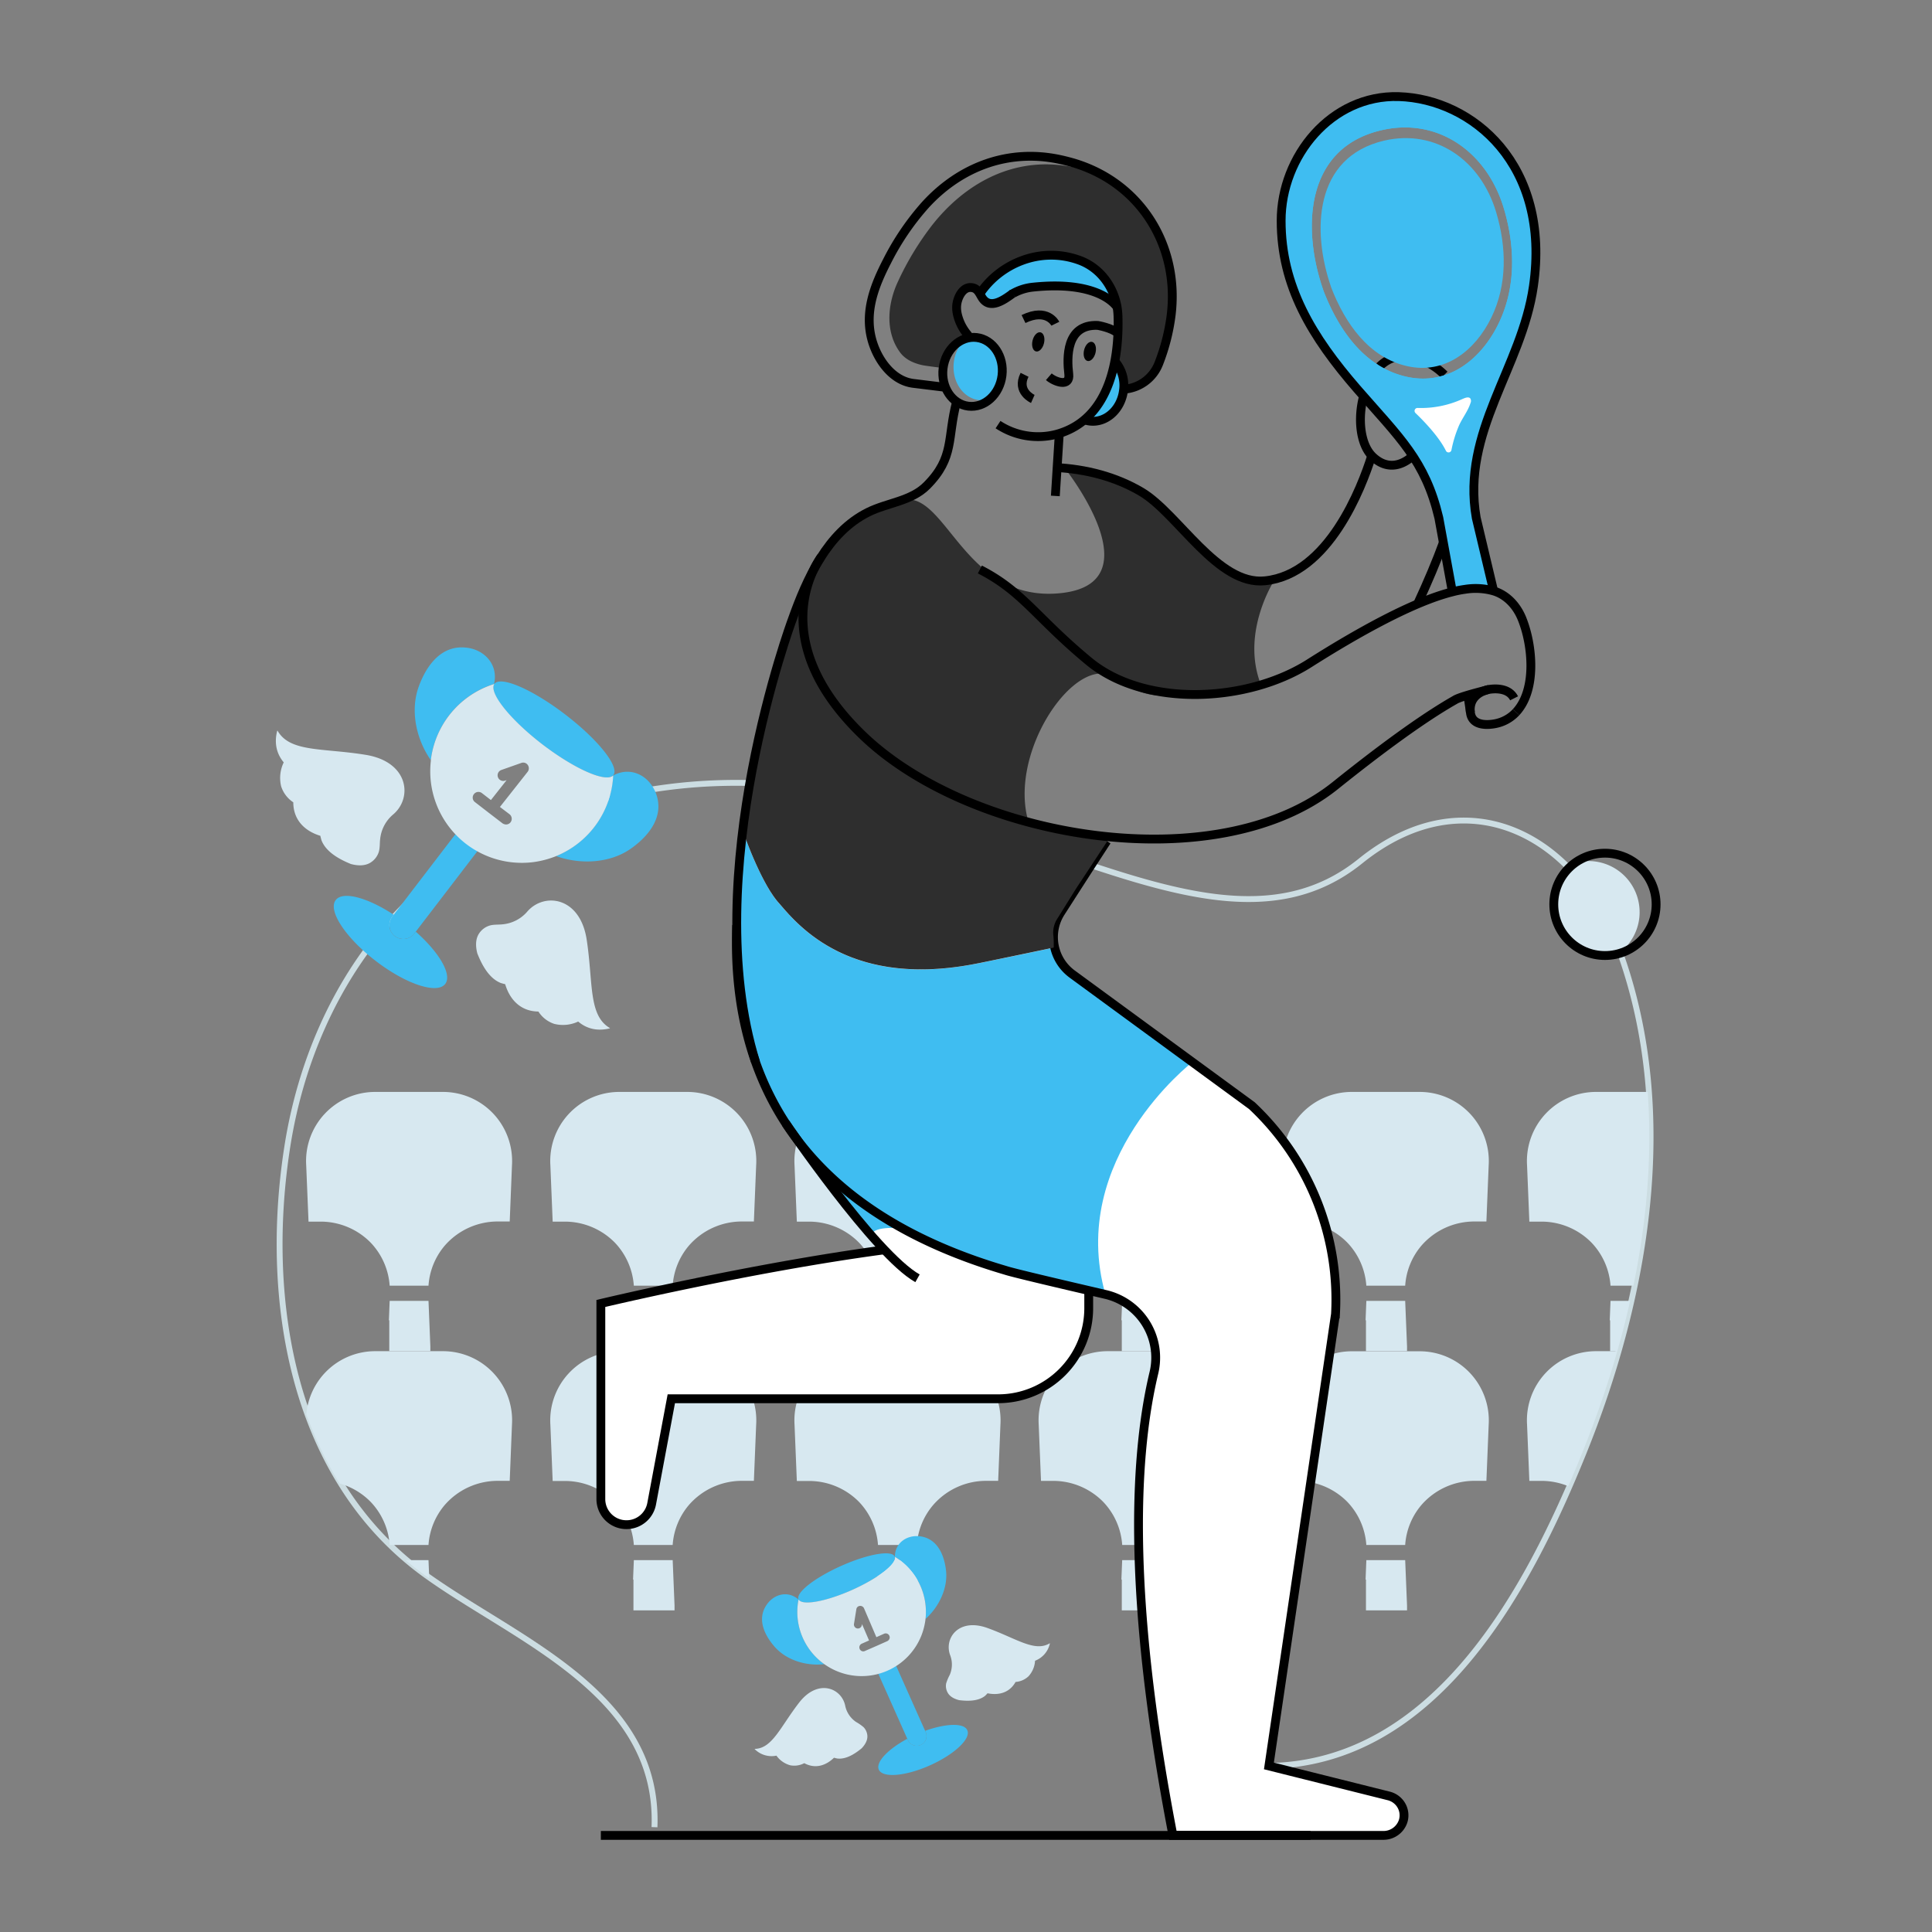 <ns0:svg xmlns:ns0="http://www.w3.org/2000/svg" id="Layer_2" data-name="Layer 2" viewBox="0 0 1000 1000"><ns0:rect x="0" y="0" width="1000" height="1000" fill="#808080" stroke="none"/><ns0:defs><ns0:style>.cls-1,.cls-2,.cls-8{fill:none;}.cls-2{stroke:#ccdde2;stroke-width:3.04px;}.cls-2,.cls-8{stroke-miterlimit:10;}.cls-3{clip-path:url(#clip-path);}.cls-4{fill:#d7e8f0;}.cls-5{fill:#fff;}.cls-6{fill:#2e2e2e;}.cls-7{fill:#3fbdf1;}.cls-8{stroke:#000;stroke-width:4.57px;}</ns0:style><ns0:clipPath id="clip-path"><ns0:path class="cls-1" d="M338.12,945.72c2.72-69.23-71.18-96.65-118.13-130.35-69.33-49.78-84.52-142-71.86-222.19,10.79-68.38,48.81-131.07,112.92-161C460.64,338.94,607,523.5,703.51,445.68c54.83-44.21,112.44-13.76,134.35,47.23,30.17,84,13.57,179-19.13,259.66-28.32,69.87-76,160-162.58,161.48Z" /></ns0:clipPath></ns0:defs><ns0:path class="cls-2" d="M656.8,914.06c86.63-1.49,134.26-91.62,162.57-161.48,32.69-80.7,49.31-175.67,19.12-259.68-21.89-61-79.51-91.44-134.33-47.21-88,70.95-217.46-76.25-390.9-32.05a291.37,291.37,0,0,0-51.57,18.53q-7.35,3.43-14.24,7.46" /><ns0:path class="cls-2" d="M243.28,442.1a186.6,186.6,0,0,0-42.62,36.1c-27.73,31.69-45.14,72.2-51.9,115-12.63,80.18,2.56,172.41,71.87,222.21,47,33.69,120.84,61.12,118.13,130.34" /><ns0:g class="cls-3"><ns0:path class="cls-1" d="M581,670.28l-.12,3h20.1l-.13-3.11a41.45,41.45,0,0,1,.12-4.73h-20.1A38.43,38.43,0,0,1,581,670.28Z" /><ns0:path class="cls-1" d="M454.58,670.28l-.12,3h20.1l-.13-3.11a41.45,41.45,0,0,1,.12-4.73h-20.1A38.43,38.43,0,0,1,454.58,670.28Z" /><ns0:path class="cls-1" d="M328.2,670.28l-.12,3h20.1l-.13-3.11a39.27,39.27,0,0,1,.12-4.73h-20.1A40.44,40.44,0,0,1,328.2,670.28Z" /><ns0:path class="cls-1" d="M201.82,670.28l-.13,3h20.1l-.12-3.11a39.27,39.27,0,0,1,.12-4.73h-20.1A42.68,42.68,0,0,1,201.82,670.28Z" /><ns0:path class="cls-1" d="M707.35,670.28l-.13,3h20.1l-.13-3.11a39.27,39.27,0,0,1,.13-4.73H707.21A40.45,40.45,0,0,1,707.35,670.28Z" /><ns0:polygon class="cls-4" points="201.69 673.32 201.29 683.39 201.49 683.39 201.49 699.34 222.75 699.34 222.75 696.82 221.79 673.32 201.69 673.32" /><ns0:path class="cls-4" d="M191.83,643.16a35.84,35.84,0,0,1,9.86,22.32h20.1a35.61,35.61,0,0,1,8.39-20.72,36.34,36.34,0,0,1,27.5-12.52h6.15L265,603.18a35.79,35.79,0,0,0-36-38H194.49a35.77,35.77,0,0,0-36,38l1.2,29.13h6.16A36.28,36.28,0,0,1,191.83,643.16Z" /><ns0:polygon class="cls-4" points="328.08 673.32 327.67 683.39 327.87 683.39 327.87 699.34 349.14 699.34 349.14 696.82 348.18 673.32 328.08 673.32" /><ns0:path class="cls-4" d="M318.22,643.16a35.89,35.89,0,0,1,9.85,22.32h20.1a35.68,35.68,0,0,1,8.39-20.72,36.34,36.34,0,0,1,27.5-12.52h6.15l1.18-29.06a35.77,35.77,0,0,0-36-38H320.87a35.76,35.76,0,0,0-36,38l1.19,29.13h6.16A36.3,36.3,0,0,1,318.22,643.16Z" /><ns0:polygon class="cls-4" points="454.46 673.32 454.05 683.39 454.25 683.39 454.25 699.34 475.52 699.34 475.52 696.82 474.56 673.32 454.46 673.32" /><ns0:path class="cls-4" d="M444.6,643.16a35.83,35.83,0,0,1,9.85,22.32h20.1a35.62,35.62,0,0,1,8.4-20.72,36.3,36.3,0,0,1,27.49-12.52h6.16l1.17-29.06a35.77,35.77,0,0,0-36-38H447.25a35.76,35.76,0,0,0-36,38l1.19,29.13h6.16A36.3,36.3,0,0,1,444.6,643.16Z" /><ns0:polygon class="cls-4" points="580.84 673.32 580.43 683.39 580.64 683.39 580.64 699.34 601.9 699.34 601.9 696.82 600.94 673.32 580.84 673.32" /><ns0:path class="cls-4" d="M571,643.16a35.78,35.78,0,0,1,9.85,22.32h20.1a35.69,35.69,0,0,1,8.4-20.72,36.3,36.3,0,0,1,27.49-12.52H643l1.17-29.06a35.77,35.77,0,0,0-36-38H573.63a35.77,35.77,0,0,0-36,38l1.19,29.13H545A36.3,36.3,0,0,1,571,643.16Z" /><ns0:polygon class="cls-4" points="707.22 673.32 706.82 683.39 707.02 683.39 707.02 699.34 728.28 699.34 728.28 696.82 727.32 673.32 707.22 673.32" /><ns0:path class="cls-4" d="M697.36,643.16a35.78,35.78,0,0,1,9.85,22.32h20.11a35.61,35.61,0,0,1,8.39-20.72,36.34,36.34,0,0,1,27.5-12.52h6.15l1.18-29.06a35.79,35.79,0,0,0-36-38H700a35.77,35.77,0,0,0-36,38l1.19,29.13h6.17A36.28,36.28,0,0,1,697.36,643.16Z" /><ns0:path class="cls-4" d="M833.6,673.32l-.4,10.07h.2v16h21.26v-16h29.88a10.25,10.25,0,0,0,10.25-9.85l.21-5.19a14.33,14.33,0,0,1-10.46,5Z" /><ns0:path class="cls-4" d="M823.74,643.16a35.84,35.84,0,0,1,9.86,22.32h50.94a10.25,10.25,0,0,0,10.25-9.84l2.13-52.46a35.79,35.79,0,0,0-36-38H826.4a35.76,35.76,0,0,0-36,38l1.19,29.13h6.16A36.28,36.28,0,0,1,823.74,643.16Z" /><ns0:path class="cls-1" d="M581,804.47l-.12,3h20.1l-.13-3.11a41.45,41.45,0,0,1,.12-4.73h-20.1A38.43,38.43,0,0,1,581,804.47Z" /><ns0:path class="cls-1" d="M454.58,804.47l-.12,3h20.1l-.13-3.11a41.45,41.45,0,0,1,.12-4.73h-20.1A38.43,38.43,0,0,1,454.58,804.47Z" /><ns0:path class="cls-1" d="M328.2,804.47l-.12,3h20.1l-.13-3.11a39.27,39.27,0,0,1,.12-4.73h-20.1A40.44,40.44,0,0,1,328.2,804.47Z" /><ns0:path class="cls-1" d="M201.82,804.47l-.13,3h20.1l-.12-3.11a39.27,39.27,0,0,1,.12-4.73h-20.1A42.68,42.68,0,0,1,201.82,804.47Z" /><ns0:path class="cls-1" d="M707.35,804.47l-.13,3h20.1l-.13-3.11a39.27,39.27,0,0,1,.13-4.73H707.21A40.45,40.45,0,0,1,707.35,804.47Z" /><ns0:polygon class="cls-4" points="201.69 807.51 201.29 817.58 201.49 817.58 201.49 833.53 222.75 833.53 222.75 831.01 221.79 807.51 201.69 807.51" /><ns0:path class="cls-4" d="M191.83,777.35a35.84,35.84,0,0,1,9.86,22.32h20.1A35.61,35.61,0,0,1,230.18,779a36.34,36.34,0,0,1,27.5-12.52h6.15L265,737.37a35.79,35.79,0,0,0-36-38H194.49a35.77,35.77,0,0,0-36,38l1.2,29.13h6.16A36.28,36.28,0,0,1,191.83,777.35Z" /><ns0:polygon class="cls-4" points="328.08 807.51 327.67 817.58 327.87 817.58 327.87 833.53 349.14 833.53 349.14 831.01 348.18 807.51 328.08 807.51" /><ns0:path class="cls-4" d="M318.22,777.35a35.89,35.89,0,0,1,9.85,22.32h20.1A35.68,35.68,0,0,1,356.56,779a36.34,36.34,0,0,1,27.5-12.52h6.15l1.18-29.06a35.77,35.77,0,0,0-36-38H320.87a35.76,35.76,0,0,0-36,38l1.19,29.13h6.16A36.3,36.3,0,0,1,318.22,777.35Z" /><ns0:polygon class="cls-4" points="454.46 807.51 454.05 817.58 454.25 817.58 454.25 833.53 475.52 833.53 475.52 831.01 474.56 807.51 454.46 807.51" /><ns0:path class="cls-4" d="M444.6,777.35a35.83,35.83,0,0,1,9.85,22.32h20.1A35.62,35.62,0,0,1,483,779a36.3,36.3,0,0,1,27.49-12.52h6.16l1.17-29.06a35.77,35.77,0,0,0-36-38H447.25a35.76,35.76,0,0,0-36,38l1.19,29.13h6.16A36.3,36.3,0,0,1,444.6,777.35Z" /><ns0:polygon class="cls-4" points="580.84 807.51 580.43 817.58 580.64 817.58 580.64 833.53 601.9 833.53 601.9 831.01 600.94 807.51 580.84 807.51" /><ns0:path class="cls-4" d="M571,777.35a35.78,35.78,0,0,1,9.85,22.32h20.1a35.69,35.69,0,0,1,8.4-20.72,36.3,36.3,0,0,1,27.49-12.52H643l1.17-29.06a35.77,35.77,0,0,0-36-38H573.63a35.77,35.77,0,0,0-36,38l1.19,29.13H545A36.3,36.3,0,0,1,571,777.35Z" /><ns0:polygon class="cls-4" points="707.22 807.51 706.82 817.58 707.02 817.58 707.02 833.53 728.28 833.53 728.28 831.01 727.32 807.51 707.22 807.51" /><ns0:path class="cls-4" d="M697.36,777.35a35.78,35.78,0,0,1,9.85,22.32h20.11A35.61,35.61,0,0,1,735.71,779a36.34,36.34,0,0,1,27.5-12.52h6.15l1.18-29.06a35.79,35.79,0,0,0-36-38H700a35.77,35.77,0,0,0-36,38l1.19,29.13h6.17A36.28,36.28,0,0,1,697.36,777.35Z" /><ns0:path class="cls-4" d="M833.6,807.51l-.4,10.07h.2v15.95h21.26V817.58h29.88a10.25,10.25,0,0,0,10.25-9.85l.21-5.19a14.33,14.33,0,0,1-10.46,5Z" /><ns0:path class="cls-4" d="M823.74,777.35a35.84,35.84,0,0,1,9.86,22.32h50.94a10.25,10.25,0,0,0,10.25-9.84l2.13-52.46a35.79,35.79,0,0,0-36-38H826.4a35.76,35.76,0,0,0-36,38l1.19,29.13h6.16A36.28,36.28,0,0,1,823.74,777.35Z" /></ns0:g><ns0:path class="cls-5" d="M724.52,931.22a10.56,10.56,0,0,0-5.66-3.68L656.79,912l34.46-233.86a137.65,137.65,0,0,0-43.32-107.94l-30.74-22.5c-32.69-21.55-50.62-35.37-60.33-44.16l-.06-.07-1.89-1.37a23.6,23.6,0,0,1-6.45-7.21c-3.81-4.81-2.89-6.21-2.65-6.48-.09,0-.21,0-.43.06-4.44.94-38.2,8-39.72,8.25-67,13.33-93.54-21-102.73-31.57s-17.69-35-17.69-35c-.67,3.47-1.28,6.91-1.76,10.25-.46,3-.86,5.85-1.16,8.71-.67,9.1-1,18.35-1,27.61v.15a269,269,0,0,0,4.36,48.79c.06.28.09.58.18.89,5.17,23.19,12.69,38.75,15.92,44.68.4.76.82,1.52,1.28,2.29.12.21.24.42.36.6a.51.51,0,0,0,.16.22,3.16,3.16,0,0,1,.21.33c1.28,1.89,4.84,7.22,9.5,14,0,0,0,.06,0,.06.58.86,1.15,1.71,1.76,2.59.34.49.73,1,1.07,1.55,13.69,19.88,33.51,47.76,34.67,44.36,2.34,2.7,4.69,5.26,7,7.67C388.5,654.13,311,672.64,311,672.64V773.85a13.32,13.32,0,0,0,13.27,13.27,13.28,13.28,0,0,0,13-10.84L347.47,722H516.62a46.9,46.9,0,0,0,46.9-46.91v-9.13c.49.12,1,.21,1.5.33.7.16,1.43.34,2.13.52a9.64,9.64,0,0,1,1,.25c.73.15,1.46.33,2.22.48l1.77.43a33.59,33.59,0,0,1,25.08,40.61C588,747.24,582.12,818.38,607.11,948H715.88a10.7,10.7,0,0,0,10.37-7.33A10.28,10.28,0,0,0,724.52,931.22ZM508.92,651.85c1.92.64,3.86,1.27,5.87,1.88C512.42,653,510.44,652.39,508.92,651.85Z" /><ns0:path class="cls-6" d="M606.12,163.52a104.83,104.83,0,0,1-6.32,24.56,21.13,21.13,0,0,1-9.95,11.11,20.73,20.73,0,0,1-8.28,2.27A18.65,18.65,0,0,0,577,186.94a92,92,0,0,0,1.62-14.46c.15-3.2.11-6.21,0-8.92a33.86,33.86,0,0,0-.48-4.59,16.34,16.34,0,0,0-3.94-3.86c-5.41-4-16.92-8.91-39.66-6.51a26.55,26.55,0,0,0-10.53,3.4.49.49,0,0,0-.2.13c-2.22,1.6-5.05,3.61-7.82,4.5s-5.72.62-7.75-2.64c-.05-.07-.07-.13-.12-.2-1.07-1.79-2-4-4.15-4.74-4.54-1.44-7.38,2.93-8.43,6.73-.95,3.53-.28,6.83.89,10a25.05,25.05,0,0,0,4.18,7.2,12.89,12.89,0,0,1,1.22,1.81,2.63,2.63,0,0,0-.59.08,13.22,13.22,0,0,0-1.34.35c-5.93,1.85-10.72,7.71-11.72,15.13,0,.23-9.45-1.06-10.66-1.32-4.55-1-8.92-2.88-11.73-6.74-8-11-6.16-25.6-1-36.57a150.51,150.51,0,0,1,17.93-29.5c15.51-19.54,37.49-32.68,63.06-31a84.79,84.79,0,0,1,18.08,3.3,70.2,70.2,0,0,1,8.2,2.9C596.64,106,609.94,133.6,606.12,163.52Z" /><ns0:path class="cls-7" d="M508.42,151.87s7.53-20.43,35.9-19.79,32.79,22.44,32.79,22.44l-1.14,2s-35-19.28-57.92-.7C518.05,155.81,510.31,158.23,508.42,151.87Z" /><ns0:path class="cls-7" d="M577,186.94a18.87,18.87,0,0,1,4.53,15.12c-1.21,9.82-9,16.93-17.44,15.9a12.88,12.88,0,0,1-2.8-.68C572,211,577,186.94,577,186.94Z" /><ns0:path class="cls-8" d="M516.58,219.78a37.65,37.65,0,0,0,30.52,4.93c29.06-8.15,32.17-42.3,31.57-61.15a38.27,38.27,0,0,0-.45-4.56,0,0,0,0,0,0,0c-1.88-11-9.1-20.59-19.71-24.38-20.53-7.36-41.31,2.25-51.31,17.39" /><ns0:path class="cls-8" d="M578.45,159.37s-.08-.14-.23-.37a0,0,0,0,0,0,0c-1.62-2.35-11.26-13.77-43.6-10.37a26.55,26.55,0,0,0-10.53,3.4.49.49,0,0,0-.2.13" /><ns0:path class="cls-8" d="M488.31,200.35l-15.56-1.91c-11.22-1.38-18.87-12.75-21.55-22.88-3.79-14.24,1.4-27.71,7.91-40.29a135.35,135.35,0,0,1,20-29.39c18-19.61,42.69-28.93,69.08-23.42,2.34.49,4.66,1.08,7,1.74,35.09,10.19,55.56,43.09,50.94,79.32a104.83,104.83,0,0,1-6.32,24.56,20.91,20.91,0,0,1-18.23,13.38" /><ns0:path class="cls-8" d="M501.88,174.83a12.89,12.89,0,0,0-1.22-1.81,25.05,25.05,0,0,1-4.18-7.2c-1.17-3.21-1.84-6.51-.89-10,1.05-3.8,3.89-8.17,8.43-6.73,2.16.7,3.08,3,4.15,4.74,4.06,6.85,11.48,1.38,16-1.9" /><ns0:path class="cls-8" d="M577,186.94a18.87,18.87,0,0,1,4.53,15.12c-1.21,9.82-9,16.93-17.44,15.9a12.88,12.88,0,0,1-2.8-.68" /><ns0:path class="cls-8" d="M542.87,195c3.14,2.71,11.16,5.61,10.32-1.4-1-8.31-1.57-25.87,15-25.17,0,0,7.19,1.19,10.45,4.08" /><ns0:path class="cls-8" d="M534.58,206.48s-8.61-3.8-4.27-12.48" /><ns0:ellipse cx="537.4" cy="176.96" rx="5.08" ry="3.04" transform="translate(239.04 657.68) rotate(-76.4)" /><ns0:ellipse cx="564.08" cy="181.89" rx="5.08" ry="3.04" transform="translate(254.65 687.39) rotate(-76.4)" /><ns0:path class="cls-8" d="M546.24,167.56s-4.11-8.42-16.47-2.42" /><ns0:line class="cls-8" x1="548.29" y1="224.35" x2="546.24" y2="256.7" /><ns0:path class="cls-7" d="M518.68,194.37a19.22,19.22,0,0,1-6.25,12.2,13.21,13.21,0,0,1-5.64.54c-8.43-1-14.29-9.82-13.09-19.64A19.34,19.34,0,0,1,500,175.26a13.25,13.25,0,0,1,5.65-.53C514,175.76,519.88,184.55,518.68,194.37Z" /><ns0:ellipse class="cls-8" cx="503.44" cy="192.49" rx="17.9" ry="15.36" transform="translate(251.15 668.79) rotate(-83.02)" /><ns0:path class="cls-8" d="M608.58,359.05c.91-27.15-8.59-52-8.59-52" /><ns0:path class="cls-7" d="M403.3,576s45.72,68.52,47.51,63.28,16.41-3.41,16.41-3.41,28.52,13.28,41.7,18S572.17,670,572.17,670c-19.87-70.23,45-120.24,45-120.24-76.88-50.65-72-58.63-71.38-59.3-.09,0-.21,0-.42.07-4.45.94-38.2,8-39.73,8.24-67,13.34-93.54-21-102.73-31.56s-17.68-35-17.68-35c-.67,3.47-1.28,6.91-1.77,10.26C370.91,524,403.3,576,403.3,576Z" /><ns0:path class="cls-8" d="M381.31,478.74v.15c-.91,24,1.71,48.12,9.78,70.86,16.16,45.63,54.18,85.66,129.33,107.76,3.78,1.28,27.28,6.79,51.75,12.48a33.59,33.59,0,0,1,25.08,40.6C588,749.28,582.12,820.42,607.11,950H715.87a10.71,10.71,0,0,0,10.38-7.34,10.26,10.26,0,0,0-1.73-9.4,10.5,10.5,0,0,0-5.66-3.68l-62.07-15.53,34.46-233.87a137.64,137.64,0,0,0-43.32-107.93l-93-68.1A23.71,23.71,0,0,1,549,472.31c6.52-10.16,15-23.4,23.87-37" /><ns0:path class="cls-8" d="M757.09,212.18v0" /><ns0:path class="cls-6" d="M383.48,442.42c.49-3.35,1.1-6.79,1.77-10.26,0,0,8.49,24.48,17.68,35s35.71,44.9,102.73,31.56c1.53-.24,35.28-7.3,39.73-8.24a49.94,49.94,0,0,0-.12-5.85,13.21,13.21,0,0,1,2-9.13L556.93,460l17.65-26.78-42.19-7.64c-11-36.68,25.11-88.43,44.72-74.7s26.27,7.64,43.89,9a69.39,69.39,0,0,0,31.72-5.33C641.82,327,660,299.69,660,299.69c-26.45,4.54-44.07-21.79-60-38s-48.86-19.36-48.86-19.36,47.79,60.09-2.86,64.75-58.93-56.41-82.86-47.73-27.82,6.91-44.23,35.4-20.94,57.1-29.61,92.51C385.25,413.11,382.87,430.55,383.48,442.42Z" /><ns0:path class="cls-8" d="M747.6,194a35.51,35.51,0,0,0-13.33-8.34c-8.47-3-15.29-.85-20.25,4.05" /><ns0:path class="cls-8" d="M747.11,280.73v0c-3.56,9.74-8,20.3-13.36,31.84" /><ns0:path class="cls-8" d="M705.77,205.12C702.7,216.5,704,229.56,710,235.86a2.75,2.75,0,0,0,.37.39c7.28,7,14.92,5.12,20.88-.27" /><ns0:path class="cls-8" d="M710,235.86c-5.2,16.5-22.31,61.4-55.27,64.77-24.51,2.53-44.87-34.7-63.9-46-13.3-7.88-28.76-11.87-44.68-12.66" /><ns0:path class="cls-8" d="M770.63,356.86a2,2,0,0,0-.27.06,9.58,9.58,0,0,0-1.46.39c-7.31,1.86-14.09,3.81-15.86,5-17.62,10-40.64,27.25-61.88,44.29-61.13,49-188,28.37-244.52-25.9-53.64-51.56-21.49-92.6-21.49-92.6" /><ns0:path class="cls-8" d="M457.78,646.91C388.5,656.17,311,674.67,311,674.67V775.89a13.26,13.26,0,0,0,26.3,2.43L347.47,724H516.62a46.91,46.91,0,0,0,46.9-46.91v-9.65" /><ns0:path class="cls-8" d="M406.66,581.36s46.17,67.88,68.24,80.29" /><ns0:path class="cls-7" d="M688.91,148.41c0,.12.06.21.09.33,7.24,18.72,19.51,36.29,39.27,40.76,19.57,4.44,35.28-8,43.62-25.08s7.91-36.5,2.55-54.49c-8.06-27.18-31.53-43.28-58-37.14C680,81.32,679,119.73,688.91,148.41Z" /><ns0:path class="cls-7" d="M724.71,50c38.17,1.18,78.77,35.34,69.7,98.13C788.32,190.26,757,223.38,764.82,268l8.95,37.84-21.3.46-7-38.3c-7-29.67-20.33-41.46-42.15-66.54-23.59-27.15-39.42-53.39-39.45-87.18C663.8,80.92,689.79,49,724.71,50ZM685,150.42c7.92,20.48,21.31,39.66,42.92,44.56,21.4,4.84,38.6-8.74,47.7-27.43s8.64-39.87,2.8-59.57C769.6,78.27,743.91,60.65,715,67.41c-39.85,9.28-41,51.29-30.11,82.64A1.6,1.6,0,0,1,685,150.42Z" /><ns0:path class="cls-7" d="M724.71,50c38.17,1.18,78.77,35.34,69.7,98.13C788.32,190.26,757,223.38,764.82,268l8.95,37.84-21.3.46-7-38.3c-7-29.67-20.33-41.46-42.15-66.54-23.59-27.15-39.42-53.39-39.45-87.18C663.8,80.92,689.79,49,724.71,50ZM685,150.42c7.92,20.48,21.31,39.66,42.92,44.56,21.4,4.84,38.6-8.74,47.7-27.43s8.64-39.87,2.8-59.57C769.6,78.27,743.91,60.65,715,67.41c-39.85,9.28-41,51.29-30.11,82.64A1.6,1.6,0,0,1,685,150.42Z" /><ns0:path class="cls-5" d="M760.92,206.11c-1.19-1.08-3.67.34-4.85.81a51.74,51.74,0,0,1-22.28,4.24,1.52,1.52,0,0,0-1.16,2.6c4.42,4.24,12.21,12.31,15.79,19.59a1.52,1.52,0,0,0,2.84-.38,62,62,0,0,1,4-12.91c1.8-3.91,4.57-7.35,5.88-11.49a2.41,2.41,0,0,0-.15-2.38Z" /><ns0:path class="cls-8" d="M784.73,368.61a19.7,19.7,0,0,1-9.71,5.72s-12.94,3.53-13.94-5.6c-.86-7.67,5-10.5,7.82-11.42a9.58,9.58,0,0,1,1.46-.39,2,2,0,0,1,.27-.06c1.65-.28,10-1.46,13.06,4.59" /><ns0:path class="cls-8" d="M784.73,368.61c10.78-11.67,8.56-34.65,3.1-48.25-2.66-6.64-7.74-12.37-14.73-14.49a34.36,34.36,0,0,0-14.91-.82,54,54,0,0,0-6.4,1.28c-20.33,5.05-49.13,21.15-74.21,37.07-32,20.27-84.89,23-114.06-1.19-27.36-22.67-34-36-56.34-47.45" /><ns0:line class="cls-8" x1="759.77" y1="359.81" x2="761.08" y2="368.73" /><ns0:path class="cls-8" d="M773.1,305.87l-9-37.84c-7.82-44.65,23.5-77.77,29.59-119.87C802.81,85.37,762.2,51.21,724,50c-34.91-1.07-60.91,30.89-60.88,64.28,0,33.79,15.86,60,39.45,87.18,21.83,25.09,35.13,36.87,42.16,66.54l7,38.3" /><ns0:path class="cls-4" d="M804.25,468.08a26.52,26.52,0,0,0,33.3,25.6,26.45,26.45,0,0,0-15.38-48,25.78,25.78,0,0,0-6.91.91A26.45,26.45,0,0,0,804.25,468.08Z" /><ns0:circle class="cls-8" cx="830.72" cy="468.09" r="26.48" /><ns0:path class="cls-8" d="M495.14,207.87c-5,19-.91,28.8-15.39,43.42-8.08,8.17-20.38,8.85-30.36,13.81-21.17,10.51-31.83,34.49-39.36,55.64,0,0-49,131.73-18.94,229" /><ns0:line class="cls-8" x1="678.34" y1="950" x2="311" y2="950" /><ns0:path class="cls-7" d="M280.76,385.32c-17-13-28.17-27.08-24.88-31.35s19.71,2.84,36.73,15.88,28.13,27,24.87,31.32a.59.59,0,0,1-.24.21C313.49,405.15,297.38,398.08,280.76,385.32Z" /><ns0:path class="cls-7" d="M326.62,439.19c-10.84,7.7-26.25,8.42-38.83,3.91a47.49,47.49,0,0,0,29.51-41.6l0-.07c9.15-5,18.8,0,22.27,9.35C343.93,422.59,335.88,432.66,326.62,439.19Z" /><ns0:path class="cls-7" d="M255.73,354A47.16,47.16,0,0,0,223,393.45c-7.66-10.95-10.82-25.9-6.15-38.38,3.94-10.66,11.54-21.1,24.07-19.89C250.69,336,258.05,344,255.73,354Z" /><ns0:path class="cls-7" d="M247.08,440.61,214.61,483a7.2,7.2,0,1,1-11.42-8.76l32.46-42.37Z" /><ns0:path class="cls-7" d="M230.45,509.28c-4.17,5.45-20.25.16-35.9-11.84s-25-26.14-20.77-31.58c3.66-4.78,16.39-1.33,30,7.6l-.58.77A7.2,7.2,0,1,0,214.61,483l.59-.77C227.43,493.05,234.11,504.5,230.45,509.28Z" /><ns0:path class="cls-4" d="M299.27,528.75a18.49,18.49,0,0,1-12.41,1.2,15.51,15.51,0,0,1-8.19-6.38c-9.38-.09-14.9-6.39-17.19-14.16-.75-.17-1.73-.43-2.36-.65-6.1-2.45-9.78-9.49-12.07-15.33-.87-3.42-1.07-7.25.91-10.25a10.12,10.12,0,0,1,5.37-4.08c2.21-.67,4.55-.42,6.79-.67A19.12,19.12,0,0,0,272.78,472c8.64-10.26,27.44-8.08,30.88,14.3s.76,39.34,12.09,45.86a2.69,2.69,0,0,1-.31.16C310.72,533.46,304.71,533.39,299.27,528.75Z" /><ns0:path class="cls-4" d="M146.86,394.61a18.48,18.48,0,0,0-1.34,12.4,15.56,15.56,0,0,0,6.29,8.26c0,9.38,6.23,15,14,17.34.16.75.41,1.73.61,2.37,2.4,6.12,9.39,9.87,15.2,12.23,3.42.91,7.24,1.15,10.26-.8a10.06,10.06,0,0,0,4.14-5.33c.7-2.2.47-4.54.75-6.78a19.13,19.13,0,0,1,6.56-12.59c10.36-8.52,8.38-27.34-14-31s-39.32-1.19-45.72-12.59a1.9,1.9,0,0,0-.17.31C142.27,383.11,142.28,389.12,146.86,394.61Z" /><ns0:path class="cls-4" d="M317.3,401.5l0-.07c-3.94,3.66-19.93-3.45-36.52-16.13-15.87-12.18-26.64-25.29-25.29-30.42a2.68,2.68,0,0,1,.42-.92c-.07,0-.13,0-.14.08A47.16,47.16,0,0,0,223,393.45c0,.12,0,.3,0,.42a47.4,47.4,0,0,0,53.23,52.34,49,49,0,0,0,11.1-2.88c.2-.07.35-.16.55-.23a47.49,47.49,0,0,0,29.51-41.6Zm-44.16-2.05-14.38,18.22,5,3.8a3,3,0,0,1,.5,4.15,2.89,2.89,0,0,1-3.13,1,3.44,3.44,0,0,1-1-.44l-7.35-5.64c-.16-.1-.3-.26-.46-.36l-6.47-5a2.9,2.9,0,0,1-.57-4.11,2.94,2.94,0,0,1,4.16-.56l4.66,3.6,8.12-10.3-.73.23a2.92,2.92,0,1,1-2-5.5l10.32-3.64a2.85,2.85,0,0,1,3.38,1.07A3,3,0,0,1,273.14,399.45Z" /><ns0:path class="cls-7" d="M441,823c-13.75,6.14-26.14,8.31-27.68,4.84s8.36-11.21,22.11-17.35,26.12-8.29,27.66-4.85a.49.49,0,0,1,.06.22C464.22,809.41,454.46,817,441,823Z" /><ns0:path class="cls-7" d="M489.64,812.71c1.11,9.27-3.61,19-10.6,25.28a33.38,33.38,0,0,0-15.79-32.15h-.06c0-7.32,6.33-11.59,13.24-10.62C485.19,796.46,488.71,804.81,489.64,812.71Z" /><ns0:path class="cls-7" d="M413.33,827.93a33.13,33.13,0,0,0,13.34,33.44c-9.33,1.06-19.62-2-25.76-9.06-5.25-6-9.15-14.2-4.2-21.53C400.53,825,407.9,823.13,413.33,827.93Z" /><ns0:path class="cls-7" d="M463.86,862.28l15.27,34.24a5.05,5.05,0,0,1-9.23,4.12L454.63,866.4Z" /><ns0:path class="cls-7" d="M500.67,895.55c2,4.4-6.69,12.55-19.34,18.2s-24.49,6.63-26.45,2.23c-1.73-3.86,4.67-10.57,14.74-16l.28.63a5.05,5.05,0,0,0,9.23-4.12l-.27-.63C489.64,892,499,891.69,500.67,895.55Z" /><ns0:path class="cls-4" d="M535.74,859.6a13,13,0,0,1-3.41,8.07,10.94,10.94,0,0,1-6.68,2.91c-3.2,5.76-8.94,7-14.51,5.86-.35.41-.84.92-1.18,1.25-3.57,2.94-9.14,2.85-13.51,2.31-2.41-.61-4.83-1.77-6-4a7.06,7.06,0,0,1-.72-4.68,26,26,0,0,1,1.86-4.42,13.46,13.46,0,0,0,.28-10c-3.44-8.78,4.2-19.65,19.17-14.27s24.53,12.71,32.35,7.9a1.61,1.61,0,0,1,0,.25A12.35,12.35,0,0,1,535.74,859.6Z" /><ns0:path class="cls-4" d="M401.88,908.72a13,13,0,0,0,7.21,5,11,11,0,0,0,7.2-1.11c5.79,3.15,11.32,1.17,15.39-2.82.52.15,1.2.33,1.67.41,4.58.58,9.24-2.48,12.64-5.28,1.71-1.8,3.14-4.08,2.95-6.6A7.12,7.12,0,0,0,447,894a25.3,25.3,0,0,0-3.93-2.73,13.44,13.44,0,0,1-5.57-8.27c-1.79-9.25-14.07-14.34-23.83-1.78s-13.91,23.87-23.09,24a1.47,1.47,0,0,0,.13.2A12.32,12.32,0,0,0,401.88,908.72Z" /><ns0:path class="cls-4" d="M463.25,805.84h-.06c.94,3.65-8.8,11.14-22.19,17.13-12.84,5.71-24.53,8-27.25,5.42a2.09,2.09,0,0,1-.43-.57c0,.06,0,.09,0,.11a33.13,33.13,0,0,0,13.34,33.44l.24.16a33.27,33.27,0,0,0,50.14-15.31A34.3,34.3,0,0,0,479,838.4c0-.15,0-.26.05-.41a33.38,33.38,0,0,0-15.79-32.15ZM447.19,832.4l6.42,15,4-1.79a2.07,2.07,0,0,1,2.73,1.08,2,2,0,0,1-.42,2.27,2.51,2.51,0,0,1-.6.46l-5.95,2.65c-.11.06-.26.09-.37.16l-5.28,2.3a2,2,0,0,1-2.73-1,2.07,2.07,0,0,1,1.05-2.76l3.78-1.67-3.64-8.46-.1.53a2.05,2.05,0,1,1-4.06-.63l1.22-7.59a2,2,0,0,1,1.79-1.73A2.13,2.13,0,0,1,447.19,832.4Z" /></ns0:svg>